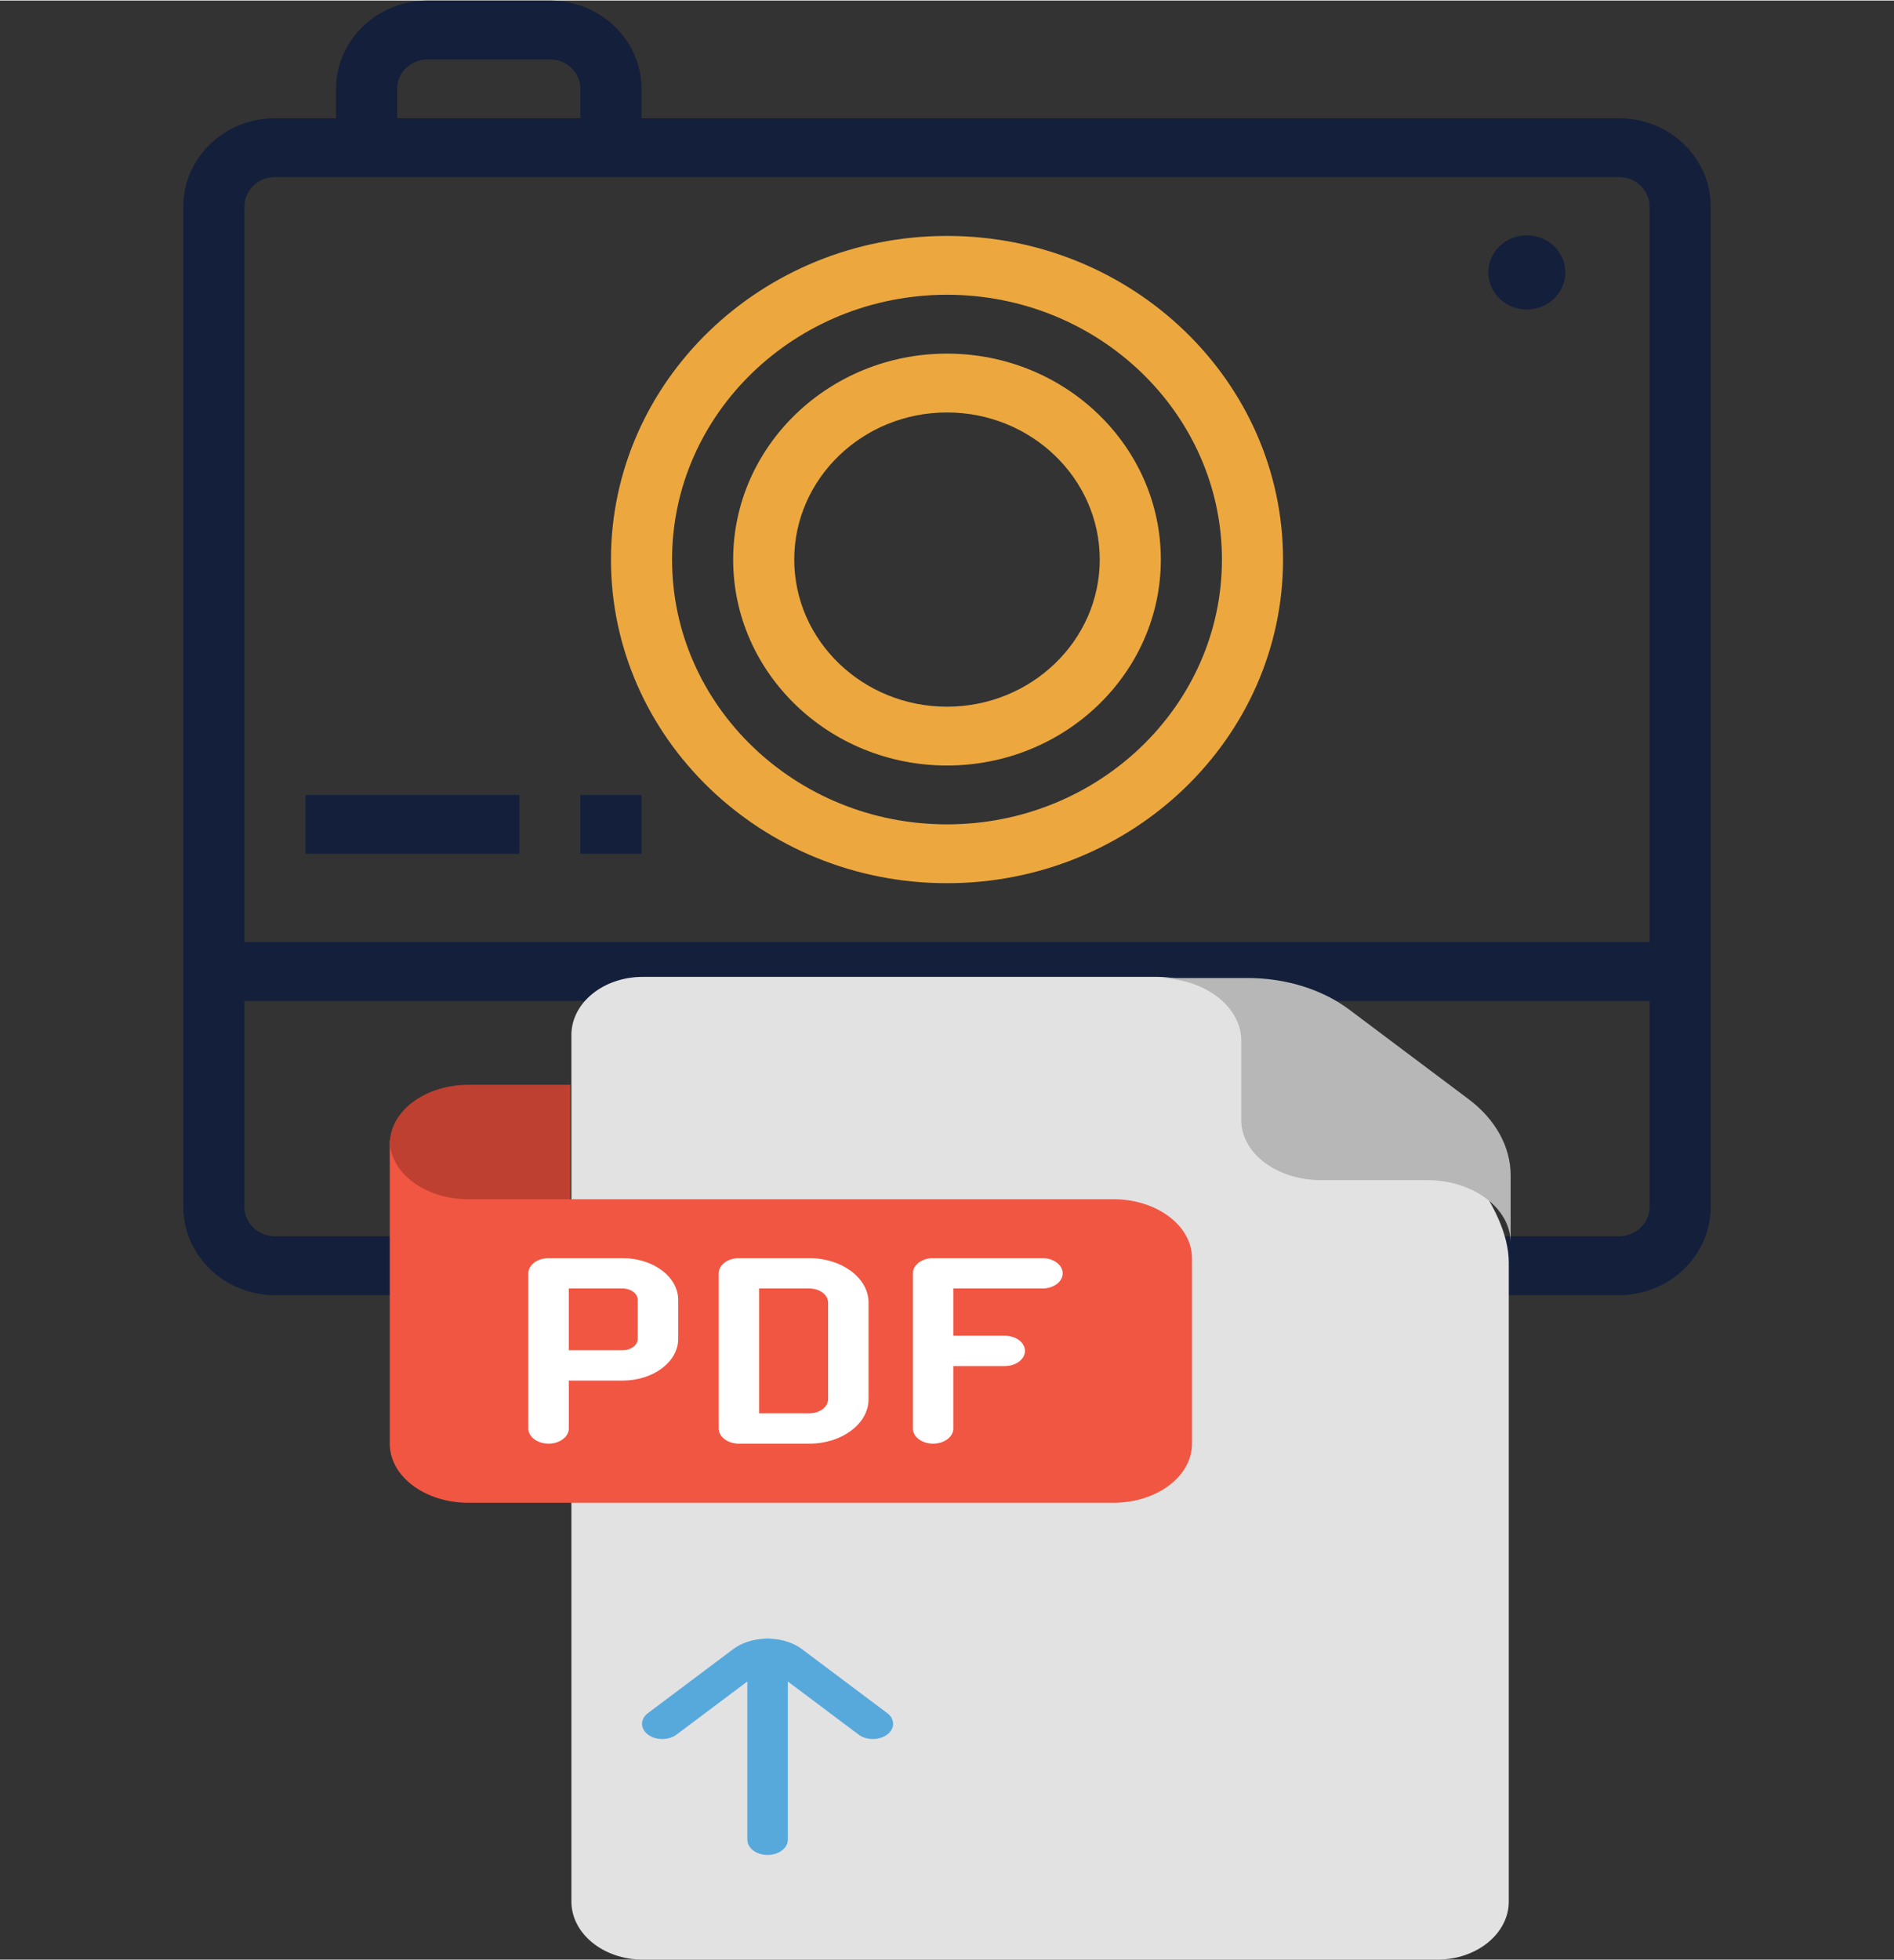 <svg width="87" height="90" viewBox="0 0 295 305" fill="none" xmlns="http://www.w3.org/2000/svg">
<rect x="0" y="0" width="295" height="305" fill="#333333" stroke="none"/>
<path d="M252.177 18.323H99.919V13.742C99.919 6.166 93.514 0 85.645 0H66.613C58.743 0 52.339 6.166 52.339 13.742V18.323H42.822C34.953 18.323 28.548 24.489 28.548 32.065V187.807C28.548 195.384 34.953 201.55 42.822 201.55H61.855V192.387H42.822C40.2 192.387 38.064 190.331 38.064 187.806V155.742H256.936V187.806C256.936 190.331 254.799 192.387 252.177 192.387H233.145V201.549H252.177C260.047 201.549 266.452 195.383 266.452 187.806V32.064C266.452 24.488 260.047 18.323 252.177 18.323ZM61.855 13.742C61.855 11.218 63.991 9.161 66.613 9.161H85.646C88.268 9.161 90.404 11.218 90.404 13.742V18.323H61.855V13.742ZM38.064 146.581V32.064C38.064 29.54 40.2 27.483 42.822 27.483H252.177C254.799 27.483 256.936 29.54 256.936 32.064V146.581H38.064Z" fill="#131F3B"/>
<path d="M147.5 36.645C118.642 36.645 95.161 59.251 95.161 87.032C95.161 114.814 118.642 137.419 147.5 137.419C176.358 137.419 199.839 114.814 199.839 87.032C199.839 59.251 176.358 36.645 147.5 36.645ZM147.5 128.258C123.89 128.258 104.677 109.761 104.677 87.032C104.677 64.304 123.891 45.806 147.5 45.806C171.109 45.806 190.322 64.304 190.322 87.032C190.322 109.761 171.11 128.258 147.5 128.258Z" fill="#ECA83E"/>
<path d="M80.887 123.677H47.581V132.838H80.887V123.677Z" fill="#131F3B"/>
<path d="M99.919 123.677H90.403V132.838H99.919V123.677Z" fill="#131F3B"/>
<path d="M147.5 54.968C129.134 54.968 114.194 69.351 114.194 87.032C114.194 104.713 129.134 119.096 147.5 119.096C165.866 119.096 180.806 104.713 180.806 87.032C180.806 69.351 165.866 54.968 147.5 54.968ZM147.5 109.936C134.382 109.936 123.709 99.661 123.709 87.032C123.709 74.403 134.382 64.128 147.5 64.128C160.618 64.128 171.291 74.403 171.291 87.032C171.291 99.661 160.618 109.936 147.5 109.936Z" fill="#ECA83E"/>
<ellipse cx="237.808" cy="42.325" rx="5.995" ry="5.772" fill="#131F3B"/>
<path d="M235 196.479V295.961C235 300.954 230.019 305 223.878 305H100.122C93.979 305 89 300.952 89 295.961V273.633V161.039C89 156.048 93.979 152 100.122 152H180.271C197.569 152.23 235 179.219 235 196.479Z" fill="#E2E2E2"/>
<path d="M88.832 186.619H173.417C180.177 186.619 185.657 190.73 185.657 195.8V224.698C185.657 229.768 180.177 233.879 173.417 233.879H72.952C66.192 233.879 60.711 229.768 60.711 224.698V177.438" fill="#F15642"/>
<path d="M60.711 177.438C60.711 182.508 66.192 186.619 72.952 186.619H88.832V168.804H72.952C66.192 168.804 60.711 172.914 60.711 177.985" fill="#BE4030"/>
<path d="M180.33 152.178H194.324C200.261 152.178 205.953 153.947 210.15 157.095L228.734 171.035C232.931 174.183 235.29 178.452 235.29 182.905V193.402C235.29 188.015 229.467 183.649 222.287 183.649H205.764C198.899 183.649 193.335 179.475 193.335 174.326V161.932C193.333 156.546 187.512 152.178 180.33 152.178Z" fill="#B7B7B7"/>
<path d="M96.972 195.79H85.442C83.701 195.79 82.291 196.848 82.291 198.154V212.492V222.309C82.291 223.615 83.701 224.672 85.442 224.672C87.183 224.672 88.593 223.615 88.593 222.309V214.855H96.972C101.745 214.855 105.631 211.942 105.631 208.362V202.283C105.629 198.704 101.745 195.79 96.972 195.79ZM99.327 208.362C99.327 209.336 98.27 210.128 96.97 210.128H88.591V200.517H96.97C98.27 200.517 99.327 201.31 99.327 202.283V208.362Z" fill="white"/>
<path d="M126.057 195.79H115.092C113.35 195.79 111.941 196.848 111.941 198.154V222.311C111.941 223.617 113.35 224.674 115.092 224.674H126.057C131.143 224.674 135.281 221.57 135.281 217.756V202.709C135.281 198.894 131.145 195.79 126.057 195.79ZM128.979 217.756C128.979 218.964 127.668 219.947 126.057 219.947H118.243V200.517H126.057C127.668 200.517 128.979 201.5 128.979 202.709V217.756Z" fill="white"/>
<path d="M162.369 195.79H145.334C143.592 195.79 142.183 196.848 142.183 198.154V222.311C142.183 223.617 143.592 224.674 145.334 224.674C147.075 224.674 148.484 223.617 148.484 222.311V212.596H156.492C158.231 212.596 159.643 211.538 159.643 210.232C159.643 208.926 158.231 207.869 156.492 207.869H148.482V200.517H162.367C164.107 200.517 165.518 199.46 165.518 198.154C165.518 196.848 164.109 195.79 162.369 195.79Z" fill="white"/>
<path d="M138.186 269.967C136.953 270.89 134.959 270.89 133.728 269.967L122.704 261.698V286.343C122.704 287.648 121.295 288.707 119.553 288.707C117.812 288.707 116.403 287.648 116.403 286.343V261.698L105.379 269.967C104.148 270.89 102.154 270.89 100.923 269.967C99.692 269.043 99.692 267.548 100.923 266.625L114.205 256.662C115.518 255.678 117.197 255.158 118.917 255.049C119.123 255.017 119.337 255 119.556 255C119.774 255 119.988 255.017 120.194 255.049C121.912 255.158 123.593 255.678 124.906 256.662L138.188 266.625C139.415 267.548 139.415 269.043 138.186 269.967Z" fill="#57A9DB"/>
</svg>

